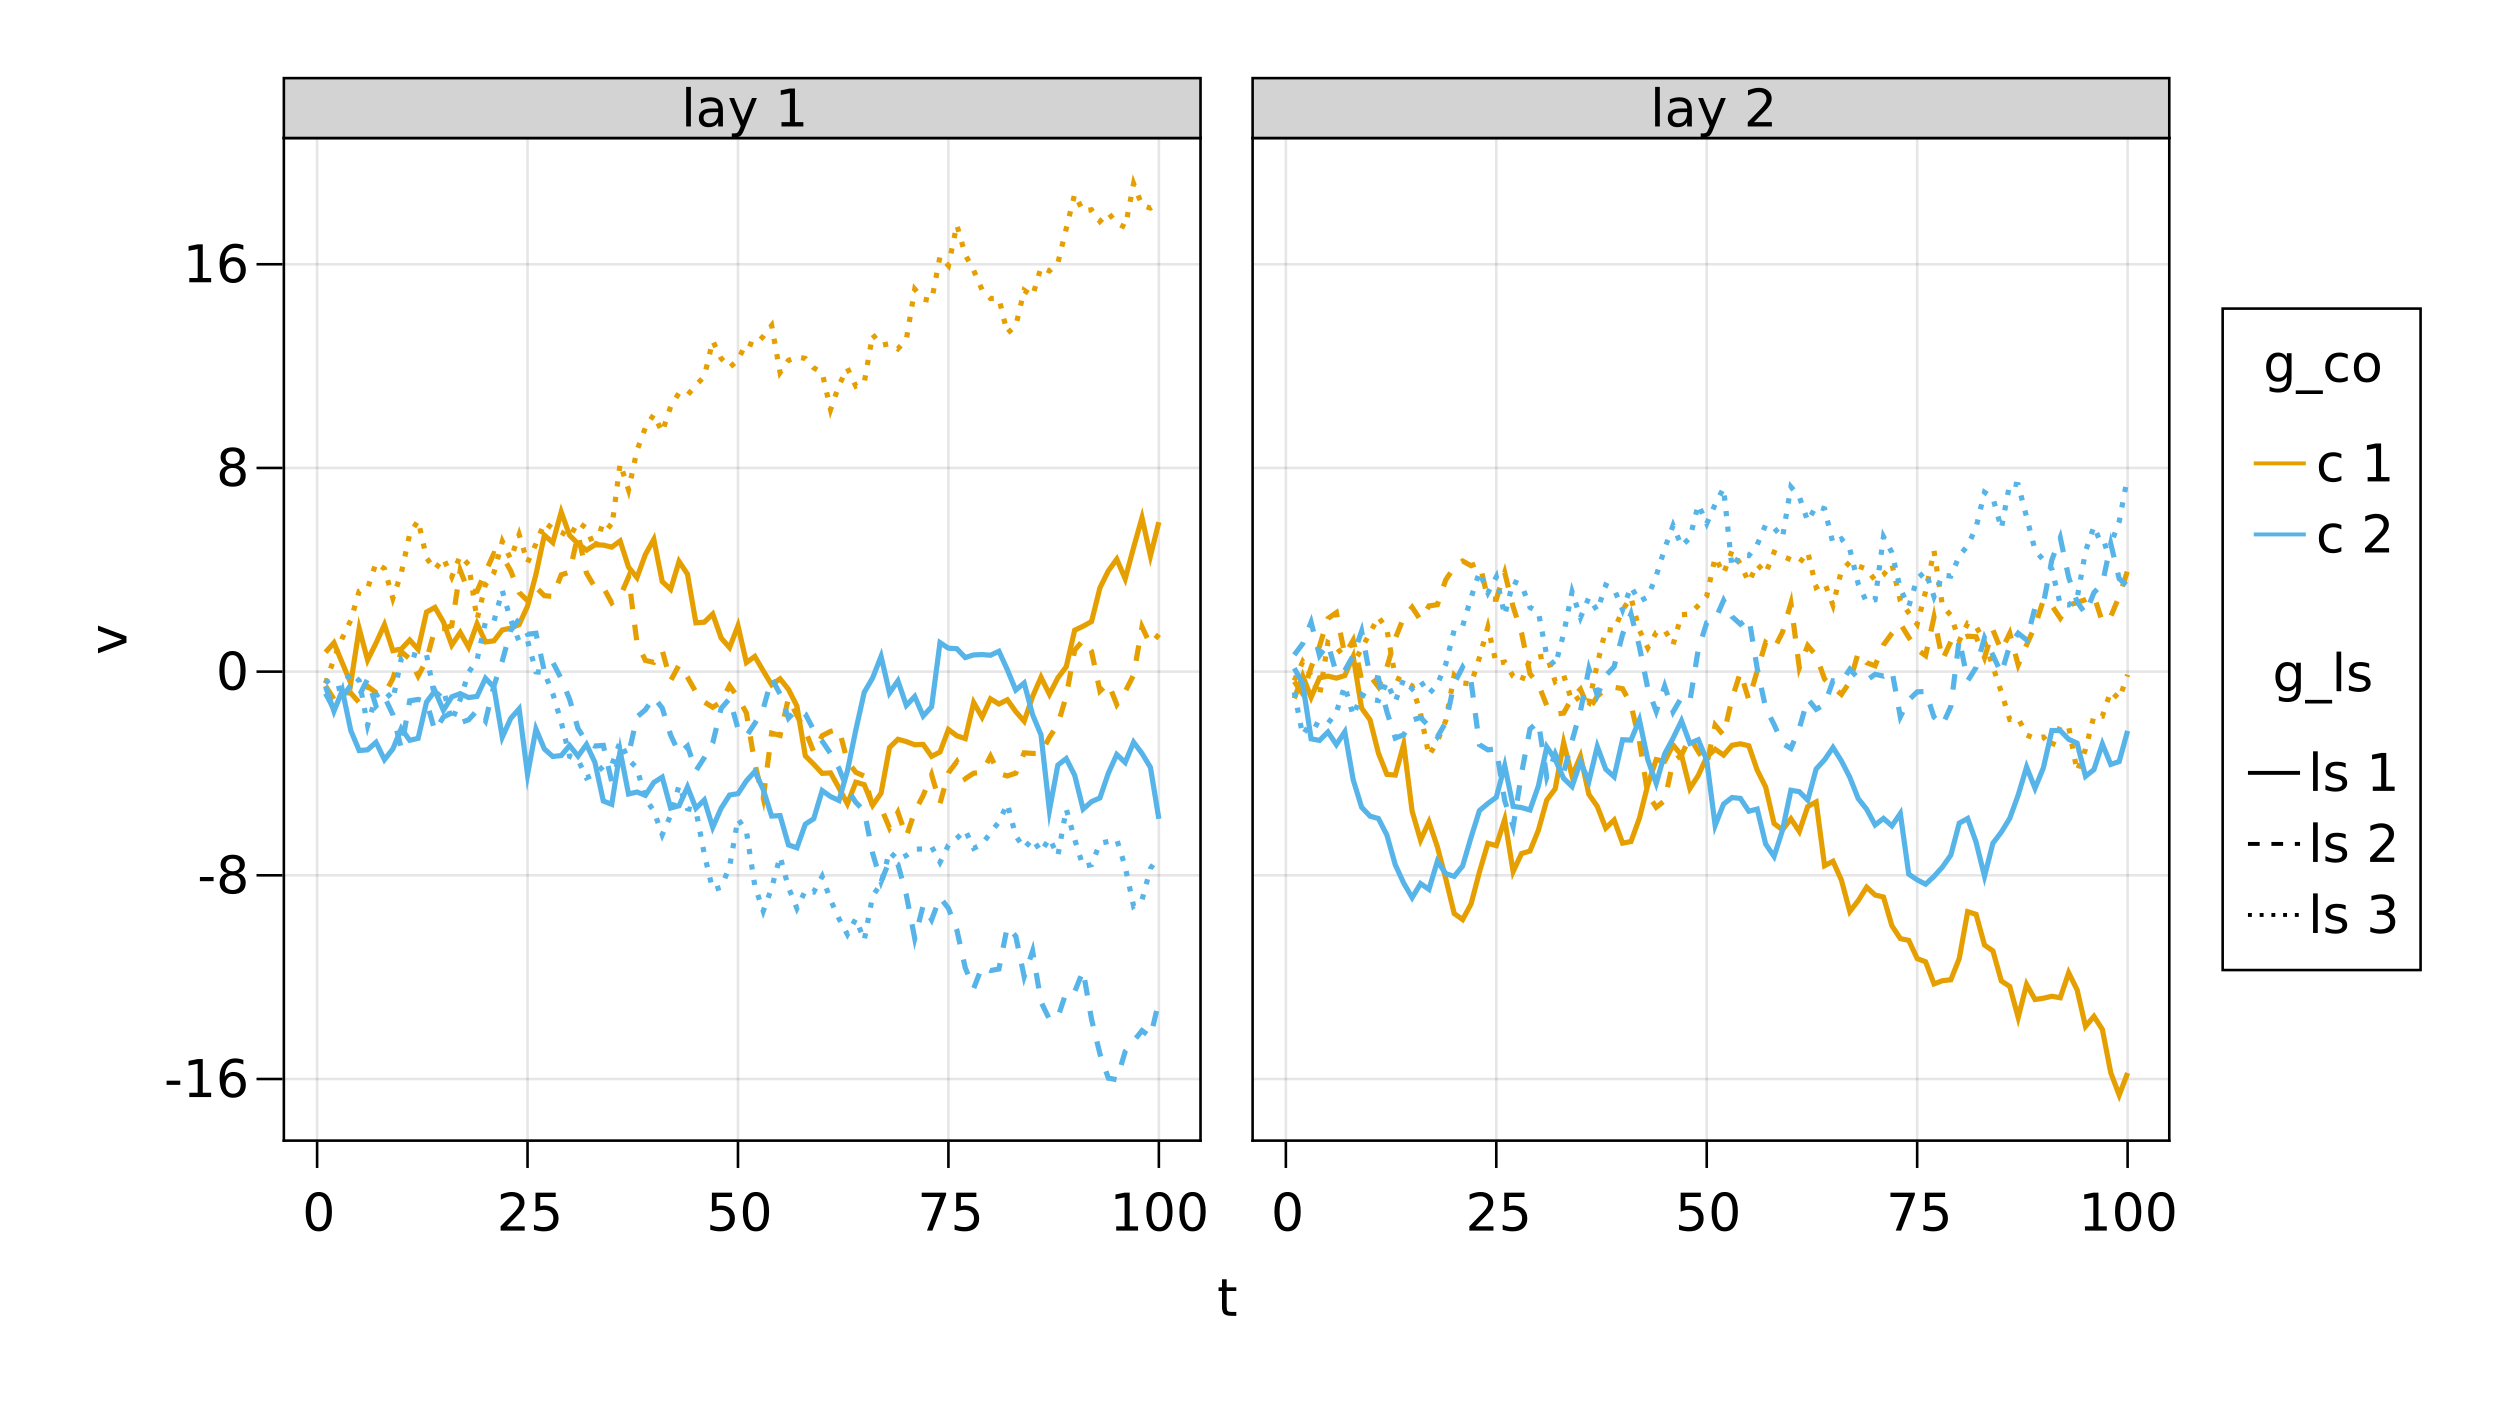 <?xml version="1.0" encoding="UTF-8"?>
<svg xmlns="http://www.w3.org/2000/svg" xmlns:xlink="http://www.w3.org/1999/xlink" width="960pt" height="540pt" viewBox="0 0 960 540" version="1.1">
<defs>
<g>
<symbol overflow="visible" id="glyph0-0">
<path style="stroke:none;" d="M 1 3.531 L 1 -14.109 L 11 -14.109 L 11 3.531 Z M 2.125 2.422 L 9.891 2.422 L 9.891 -12.984 L 2.125 -12.984 Z M 2.125 2.422 "/>
</symbol>
<symbol overflow="visible" id="glyph0-1">
<path style="stroke:none;" d="M 6.359 -13.281 C 5.336 -13.281 4.57 -12.781 4.062 -11.781 C 3.551 -10.781 3.297 -9.281 3.297 -7.281 C 3.297 -5.281 3.551 -3.781 4.062 -2.781 C 4.57 -1.781 5.336 -1.281 6.359 -1.281 C 7.379 -1.281 8.145 -1.781 8.656 -2.781 C 9.164 -3.781 9.422 -5.281 9.422 -7.281 C 9.422 -9.281 9.164 -10.781 8.656 -11.781 C 8.145 -12.781 7.379 -13.281 6.359 -13.281 Z M 6.359 -14.844 C 7.992 -14.844 9.238 -14.195 10.094 -12.906 C 10.957 -11.613 11.391 -9.738 11.391 -7.281 C 11.391 -4.82 10.957 -2.945 10.094 -1.656 C 9.238 -0.363 7.992 0.281 6.359 0.281 C 4.723 0.281 3.473 -0.363 2.609 -1.656 C 1.742 -2.945 1.312 -4.82 1.312 -7.281 C 1.312 -9.738 1.742 -11.613 2.609 -12.906 C 3.473 -14.195 4.723 -14.844 6.359 -14.844 Z M 6.359 -14.844 "/>
</symbol>
<symbol overflow="visible" id="glyph0-2">
<path style="stroke:none;" d="M 3.844 -1.656 L 10.719 -1.656 L 10.719 0 L 1.469 0 L 1.469 -1.656 C 2.219 -2.438 3.238 -3.477 4.531 -4.781 C 5.82 -6.082 6.633 -6.926 6.969 -7.312 C 7.594 -8.02 8.031 -8.617 8.281 -9.109 C 8.531 -9.598 8.656 -10.082 8.656 -10.562 C 8.656 -11.332 8.383 -11.961 7.844 -12.453 C 7.301 -12.941 6.594 -13.188 5.719 -13.188 C 5.102 -13.188 4.453 -13.078 3.766 -12.859 C 3.078 -12.648 2.344 -12.328 1.562 -11.891 L 1.562 -13.875 C 2.352 -14.195 3.094 -14.438 3.781 -14.594 C 4.477 -14.758 5.113 -14.844 5.688 -14.844 C 7.195 -14.844 8.398 -14.461 9.297 -13.703 C 10.191 -12.953 10.641 -11.945 10.641 -10.688 C 10.641 -10.082 10.523 -9.508 10.297 -8.969 C 10.078 -8.438 9.672 -7.805 9.078 -7.078 C 8.922 -6.891 8.406 -6.344 7.531 -5.438 C 6.656 -4.539 5.426 -3.281 3.844 -1.656 Z M 3.844 -1.656 "/>
</symbol>
<symbol overflow="visible" id="glyph0-3">
<path style="stroke:none;" d="M 2.156 -14.578 L 9.906 -14.578 L 9.906 -12.922 L 3.969 -12.922 L 3.969 -9.344 C 4.25 -9.445 4.531 -9.52 4.812 -9.562 C 5.102 -9.613 5.395 -9.641 5.688 -9.641 C 7.312 -9.641 8.598 -9.191 9.547 -8.297 C 10.504 -7.41 10.984 -6.203 10.984 -4.672 C 10.984 -3.109 10.492 -1.891 9.516 -1.016 C 8.535 -0.148 7.156 0.281 5.375 0.281 C 4.77 0.281 4.148 0.227 3.516 0.125 C 2.879 0.02 2.223 -0.133 1.547 -0.344 L 1.547 -2.328 C 2.129 -2.004 2.734 -1.766 3.359 -1.609 C 3.984 -1.453 4.645 -1.375 5.344 -1.375 C 6.469 -1.375 7.359 -1.672 8.016 -2.266 C 8.672 -2.859 9 -3.66 9 -4.672 C 9 -5.691 8.672 -6.5 8.016 -7.094 C 7.359 -7.688 6.469 -7.984 5.344 -7.984 C 4.812 -7.984 4.285 -7.922 3.766 -7.797 C 3.242 -7.68 2.707 -7.5 2.156 -7.25 Z M 2.156 -14.578 "/>
</symbol>
<symbol overflow="visible" id="glyph0-4">
<path style="stroke:none;" d="M 1.641 -14.578 L 11.016 -14.578 L 11.016 -13.734 L 5.719 0 L 3.656 0 L 8.641 -12.922 L 1.641 -12.922 Z M 1.641 -14.578 "/>
</symbol>
<symbol overflow="visible" id="glyph0-5">
<path style="stroke:none;" d="M 2.484 -1.656 L 5.703 -1.656 L 5.703 -12.781 L 2.203 -12.078 L 2.203 -13.875 L 5.688 -14.578 L 7.656 -14.578 L 7.656 -1.656 L 10.875 -1.656 L 10.875 0 L 2.484 0 Z M 2.484 -1.656 "/>
</symbol>
<symbol overflow="visible" id="glyph0-6">
<path style="stroke:none;" d="M 0.984 -6.281 L 6.234 -6.281 L 6.234 -4.672 L 0.984 -4.672 Z M 0.984 -6.281 "/>
</symbol>
<symbol overflow="visible" id="glyph0-7">
<path style="stroke:none;" d="M 6.609 -8.078 C 5.723 -8.078 5.02 -7.773 4.5 -7.172 C 3.977 -6.566 3.719 -5.734 3.719 -4.672 C 3.719 -3.629 3.977 -2.801 4.5 -2.188 C 5.02 -1.582 5.723 -1.281 6.609 -1.281 C 7.492 -1.281 8.191 -1.582 8.703 -2.188 C 9.223 -2.801 9.484 -3.629 9.484 -4.672 C 9.484 -5.734 9.223 -6.566 8.703 -7.172 C 8.191 -7.773 7.492 -8.078 6.609 -8.078 Z M 10.516 -14.266 L 10.516 -12.469 C 10.023 -12.695 9.523 -12.875 9.016 -13 C 8.516 -13.125 8.016 -13.188 7.516 -13.188 C 6.211 -13.188 5.219 -12.742 4.531 -11.859 C 3.844 -10.984 3.453 -9.656 3.359 -7.875 C 3.742 -8.445 4.223 -8.883 4.797 -9.188 C 5.379 -9.488 6.02 -9.641 6.719 -9.641 C 8.188 -9.641 9.344 -9.191 10.188 -8.297 C 11.039 -7.41 11.469 -6.203 11.469 -4.672 C 11.469 -3.18 11.023 -1.984 10.141 -1.078 C 9.254 -0.172 8.078 0.281 6.609 0.281 C 4.922 0.281 3.629 -0.363 2.734 -1.656 C 1.836 -2.945 1.391 -4.82 1.391 -7.281 C 1.391 -9.582 1.938 -11.414 3.031 -12.781 C 4.125 -14.156 5.594 -14.844 7.438 -14.844 C 7.938 -14.844 8.438 -14.789 8.938 -14.688 C 9.445 -14.594 9.973 -14.453 10.516 -14.266 Z M 10.516 -14.266 "/>
</symbol>
<symbol overflow="visible" id="glyph0-8">
<path style="stroke:none;" d="M 6.359 -6.922 C 5.422 -6.922 4.68 -6.672 4.141 -6.172 C 3.609 -5.672 3.344 -4.984 3.344 -4.109 C 3.344 -3.223 3.609 -2.531 4.141 -2.031 C 4.68 -1.531 5.422 -1.281 6.359 -1.281 C 7.297 -1.281 8.035 -1.531 8.578 -2.031 C 9.117 -2.539 9.391 -3.234 9.391 -4.109 C 9.391 -4.984 9.117 -5.672 8.578 -6.172 C 8.047 -6.672 7.305 -6.922 6.359 -6.922 Z M 4.391 -7.766 C 3.535 -7.973 2.875 -8.363 2.406 -8.938 C 1.938 -9.52 1.703 -10.227 1.703 -11.062 C 1.703 -12.227 2.113 -13.148 2.938 -13.828 C 3.77 -14.504 4.91 -14.844 6.359 -14.844 C 7.805 -14.844 8.941 -14.504 9.766 -13.828 C 10.598 -13.148 11.016 -12.227 11.016 -11.062 C 11.016 -10.227 10.773 -9.52 10.297 -8.938 C 9.828 -8.363 9.176 -7.973 8.344 -7.766 C 9.289 -7.547 10.031 -7.113 10.562 -6.469 C 11.094 -5.82 11.359 -5.035 11.359 -4.109 C 11.359 -2.691 10.926 -1.602 10.062 -0.844 C 9.195 -0.094 7.961 0.281 6.359 0.281 C 4.754 0.281 3.52 -0.094 2.656 -0.844 C 1.789 -1.602 1.359 -2.691 1.359 -4.109 C 1.359 -5.035 1.625 -5.82 2.156 -6.469 C 2.688 -7.113 3.43 -7.547 4.391 -7.766 Z M 3.656 -10.875 C 3.656 -10.125 3.891 -9.535 4.359 -9.109 C 4.836 -8.691 5.504 -8.484 6.359 -8.484 C 7.203 -8.484 7.863 -8.691 8.344 -9.109 C 8.82 -9.535 9.062 -10.125 9.062 -10.875 C 9.062 -11.633 8.82 -12.223 8.344 -12.641 C 7.863 -13.066 7.203 -13.281 6.359 -13.281 C 5.504 -13.281 4.836 -13.066 4.359 -12.641 C 3.891 -12.223 3.656 -11.633 3.656 -10.875 Z M 3.656 -10.875 "/>
</symbol>
<symbol overflow="visible" id="glyph0-9">
<path style="stroke:none;" d="M 1.891 -15.203 L 3.688 -15.203 L 3.688 0 L 1.891 0 Z M 1.891 -15.203 "/>
</symbol>
<symbol overflow="visible" id="glyph0-10">
<path style="stroke:none;" d="M 6.859 -5.5 C 5.398 -5.5 4.391 -5.332 3.828 -5 C 3.273 -4.664 3 -4.098 3 -3.297 C 3 -2.66 3.207 -2.156 3.625 -1.781 C 4.051 -1.406 4.625 -1.219 5.344 -1.219 C 6.344 -1.219 7.141 -1.57 7.734 -2.281 C 8.336 -2.988 8.641 -3.926 8.641 -5.094 L 8.641 -5.5 Z M 10.438 -6.234 L 10.438 0 L 8.641 0 L 8.641 -1.656 C 8.234 -1 7.723 -0.508 7.109 -0.188 C 6.492 0.125 5.742 0.281 4.859 0.281 C 3.742 0.281 2.852 -0.031 2.188 -0.656 C 1.531 -1.289 1.203 -2.133 1.203 -3.188 C 1.203 -4.414 1.613 -5.344 2.438 -5.969 C 3.258 -6.594 4.488 -6.906 6.125 -6.906 L 8.641 -6.906 L 8.641 -7.078 C 8.641 -7.91 8.367 -8.551 7.828 -9 C 7.285 -9.445 6.52 -9.672 5.531 -9.672 C 4.906 -9.672 4.297 -9.598 3.703 -9.453 C 3.117 -9.305 2.551 -9.082 2 -8.781 L 2 -10.438 C 2.656 -10.695 3.289 -10.891 3.906 -11.016 C 4.531 -11.141 5.133 -11.203 5.719 -11.203 C 7.301 -11.203 8.484 -10.789 9.266 -9.969 C 10.047 -9.145 10.438 -7.898 10.438 -6.234 Z M 10.438 -6.234 "/>
</symbol>
<symbol overflow="visible" id="glyph0-11">
<path style="stroke:none;" d="M 6.438 1.016 C 5.926 2.316 5.43 3.164 4.953 3.562 C 4.473 3.957 3.828 4.156 3.016 4.156 L 1.578 4.156 L 1.578 2.656 L 2.641 2.656 C 3.129 2.656 3.508 2.535 3.781 2.297 C 4.062 2.066 4.367 1.516 4.703 0.641 L 5.016 -0.172 L 0.594 -10.938 L 2.5 -10.938 L 5.922 -2.391 L 9.344 -10.938 L 11.234 -10.938 Z M 6.438 1.016 "/>
</symbol>
<symbol overflow="visible" id="glyph0-12">
<path style="stroke:none;" d=""/>
</symbol>
<symbol overflow="visible" id="glyph0-13">
<path style="stroke:none;" d="M 3.656 -14.047 L 3.656 -10.938 L 7.359 -10.938 L 7.359 -9.547 L 3.656 -9.547 L 3.656 -3.609 C 3.656 -2.711 3.773 -2.133 4.016 -1.875 C 4.266 -1.625 4.766 -1.5 5.516 -1.5 L 7.359 -1.5 L 7.359 0 L 5.516 0 C 4.129 0 3.172 -0.254 2.641 -0.766 C 2.117 -1.285 1.859 -2.234 1.859 -3.609 L 1.859 -9.547 L 0.531 -9.547 L 0.531 -10.938 L 1.859 -10.938 L 1.859 -14.047 Z M 3.656 -14.047 "/>
</symbol>
<symbol overflow="visible" id="glyph0-14">
<path style="stroke:none;" d="M 9.078 -5.594 C 9.078 -6.895 8.805 -7.906 8.266 -8.625 C 7.734 -9.344 6.984 -9.703 6.016 -9.703 C 5.055 -9.703 4.305 -9.344 3.766 -8.625 C 3.223 -7.906 2.953 -6.895 2.953 -5.594 C 2.953 -4.301 3.223 -3.297 3.766 -2.578 C 4.305 -1.859 5.055 -1.5 6.016 -1.5 C 6.984 -1.5 7.734 -1.859 8.266 -2.578 C 8.805 -3.297 9.078 -4.301 9.078 -5.594 Z M 10.875 -1.359 C 10.875 0.504 10.461 1.891 9.641 2.797 C 8.816 3.703 7.551 4.156 5.844 4.156 C 5.207 4.156 4.609 4.109 4.047 4.016 C 3.492 3.922 2.953 3.773 2.422 3.578 L 2.422 1.844 C 2.953 2.125 3.473 2.332 3.984 2.469 C 4.492 2.602 5.02 2.672 5.562 2.672 C 6.738 2.672 7.617 2.363 8.203 1.75 C 8.785 1.133 9.078 0.207 9.078 -1.031 L 9.078 -1.922 C 8.711 -1.273 8.238 -0.789 7.656 -0.469 C 7.07 -0.156 6.379 0 5.578 0 C 4.234 0 3.148 -0.508 2.328 -1.531 C 1.516 -2.551 1.109 -3.906 1.109 -5.594 C 1.109 -7.289 1.516 -8.648 2.328 -9.672 C 3.148 -10.691 4.234 -11.203 5.578 -11.203 C 6.379 -11.203 7.07 -11.039 7.656 -10.719 C 8.238 -10.406 8.711 -9.926 9.078 -9.281 L 9.078 -10.938 L 10.875 -10.938 Z M 10.875 -1.359 "/>
</symbol>
<symbol overflow="visible" id="glyph0-15">
<path style="stroke:none;" d="M 10.203 3.328 L 10.203 4.719 L -0.203 4.719 L -0.203 3.328 Z M 10.203 3.328 "/>
</symbol>
<symbol overflow="visible" id="glyph0-16">
<path style="stroke:none;" d="M 9.75 -10.516 L 9.75 -8.844 C 9.25 -9.125 8.742 -9.332 8.234 -9.469 C 7.723 -9.602 7.207 -9.672 6.688 -9.672 C 5.52 -9.672 4.613 -9.301 3.969 -8.562 C 3.32 -7.832 3 -6.797 3 -5.453 C 3 -4.117 3.32 -3.082 3.969 -2.344 C 4.613 -1.602 5.52 -1.234 6.688 -1.234 C 7.207 -1.234 7.723 -1.301 8.234 -1.438 C 8.742 -1.582 9.25 -1.797 9.75 -2.078 L 9.75 -0.422 C 9.25 -0.18 8.727 -0.004 8.188 0.109 C 7.656 0.223 7.086 0.281 6.484 0.281 C 4.836 0.281 3.531 -0.234 2.562 -1.266 C 1.594 -2.305 1.109 -3.703 1.109 -5.453 C 1.109 -7.242 1.598 -8.648 2.578 -9.672 C 3.555 -10.691 4.898 -11.203 6.609 -11.203 C 7.16 -11.203 7.695 -11.145 8.219 -11.031 C 8.75 -10.914 9.258 -10.742 9.75 -10.516 Z M 9.75 -10.516 "/>
</symbol>
<symbol overflow="visible" id="glyph0-17">
<path style="stroke:none;" d="M 6.125 -9.672 C 5.156 -9.672 4.391 -9.297 3.828 -8.547 C 3.273 -7.797 3 -6.766 3 -5.453 C 3 -4.148 3.273 -3.117 3.828 -2.359 C 4.391 -1.609 5.156 -1.234 6.125 -1.234 C 7.082 -1.234 7.836 -1.609 8.391 -2.359 C 8.953 -3.117 9.234 -4.148 9.234 -5.453 C 9.234 -6.754 8.953 -7.781 8.391 -8.531 C 7.836 -9.289 7.082 -9.672 6.125 -9.672 Z M 6.125 -11.203 C 7.688 -11.203 8.91 -10.691 9.797 -9.672 C 10.691 -8.66 11.141 -7.254 11.141 -5.453 C 11.141 -3.672 10.691 -2.27 9.797 -1.25 C 8.91 -0.227 7.688 0.281 6.125 0.281 C 4.551 0.281 3.32 -0.227 2.438 -1.25 C 1.551 -2.27 1.109 -3.672 1.109 -5.453 C 1.109 -7.254 1.551 -8.66 2.438 -9.672 C 3.32 -10.691 4.551 -11.203 6.125 -11.203 Z M 6.125 -11.203 "/>
</symbol>
<symbol overflow="visible" id="glyph0-18">
<path style="stroke:none;" d="M 8.859 -10.609 L 8.859 -8.922 C 8.348 -9.18 7.816 -9.375 7.266 -9.5 C 6.723 -9.633 6.16 -9.703 5.578 -9.703 C 4.68 -9.703 4.008 -9.562 3.562 -9.281 C 3.125 -9.008 2.906 -8.602 2.906 -8.062 C 2.906 -7.645 3.062 -7.316 3.375 -7.078 C 3.695 -6.836 4.336 -6.609 5.297 -6.391 L 5.922 -6.266 C 7.191 -5.984 8.094 -5.594 8.625 -5.094 C 9.164 -4.602 9.438 -3.91 9.438 -3.016 C 9.438 -2.004 9.035 -1.203 8.234 -0.609 C 7.43 -0.016 6.328 0.281 4.922 0.281 C 4.336 0.281 3.727 0.223 3.094 0.109 C 2.457 -0.004 1.785 -0.176 1.078 -0.406 L 1.078 -2.25 C 1.742 -1.906 2.398 -1.645 3.047 -1.469 C 3.691 -1.301 4.332 -1.219 4.969 -1.219 C 5.812 -1.219 6.457 -1.363 6.906 -1.656 C 7.363 -1.945 7.594 -2.352 7.594 -2.875 C 7.594 -3.363 7.426 -3.738 7.094 -4 C 6.77 -4.258 6.051 -4.508 4.938 -4.75 L 4.312 -4.906 C 3.195 -5.133 2.391 -5.488 1.891 -5.969 C 1.398 -6.457 1.156 -7.129 1.156 -7.984 C 1.156 -9.004 1.52 -9.797 2.25 -10.359 C 2.977 -10.922 4.016 -11.203 5.359 -11.203 C 6.023 -11.203 6.648 -11.148 7.234 -11.047 C 7.816 -10.953 8.359 -10.805 8.859 -10.609 Z M 8.859 -10.609 "/>
</symbol>
<symbol overflow="visible" id="glyph0-19">
<path style="stroke:none;" d="M 8.109 -7.859 C 9.055 -7.66 9.797 -7.238 10.328 -6.594 C 10.859 -5.957 11.125 -5.172 11.125 -4.234 C 11.125 -2.797 10.629 -1.68 9.641 -0.891 C 8.648 -0.109 7.242 0.281 5.422 0.281 C 4.805 0.281 4.176 0.219 3.531 0.094 C 2.883 -0.02 2.219 -0.195 1.531 -0.438 L 1.531 -2.344 C 2.07 -2.02 2.664 -1.773 3.312 -1.609 C 3.969 -1.453 4.648 -1.375 5.359 -1.375 C 6.598 -1.375 7.539 -1.617 8.188 -2.109 C 8.832 -2.598 9.156 -3.305 9.156 -4.234 C 9.156 -5.098 8.852 -5.77 8.25 -6.25 C 7.656 -6.738 6.82 -6.984 5.75 -6.984 L 4.047 -6.984 L 4.047 -8.609 L 5.828 -8.609 C 6.797 -8.609 7.535 -8.801 8.047 -9.188 C 8.555 -9.57 8.812 -10.129 8.812 -10.859 C 8.812 -11.609 8.547 -12.18 8.016 -12.578 C 7.492 -12.984 6.738 -13.188 5.75 -13.188 C 5.207 -13.188 4.625 -13.125 4 -13 C 3.383 -12.883 2.707 -12.707 1.969 -12.469 L 1.969 -14.219 C 2.719 -14.426 3.414 -14.582 4.062 -14.688 C 4.719 -14.789 5.336 -14.844 5.922 -14.844 C 7.422 -14.844 8.602 -14.5 9.469 -13.812 C 10.344 -13.133 10.781 -12.219 10.781 -11.062 C 10.781 -10.258 10.547 -9.578 10.078 -9.016 C 9.617 -8.461 8.961 -8.078 8.109 -7.859 Z M 8.109 -7.859 "/>
</symbol>
<symbol overflow="visible" id="glyph1-0">
<path style="stroke:none;" d="M 3.531 -1 L -14.109 -1 L -14.109 -11 L 3.531 -11 Z M 2.422 -2.125 L 2.422 -9.891 L -12.984 -9.891 L -12.984 -2.125 Z M 2.422 -2.125 "/>
</symbol>
<symbol overflow="visible" id="glyph1-1">
<path style="stroke:none;" d="M -10.938 -0.594 L -10.938 -2.5 L -1.766 -5.922 L -10.938 -9.344 L -10.938 -11.234 L 0 -7.141 L 0 -4.703 Z M -10.938 -0.594 "/>
</symbol>
</g>
<clipPath id="clip1">
  <path d="M 109 168 L 461 168 L 461 338 L 109 338 Z M 109 168 "/>
</clipPath>
<clipPath id="clip2">
  <path d="M 109 176 L 461 176 L 461 350 L 109 350 Z M 109 176 "/>
</clipPath>
<clipPath id="clip3">
  <path d="M 109 53 L 461 53 L 461 291 L 109 291 Z M 109 53 "/>
</clipPath>
<clipPath id="clip4">
  <path d="M 109 218 L 461 218 L 461 354 L 109 354 Z M 109 218 "/>
</clipPath>
<clipPath id="clip5">
  <path d="M 109 209 L 461 209 L 461 438 L 109 438 Z M 109 209 "/>
</clipPath>
<clipPath id="clip6">
  <path d="M 109 198 L 461 198 L 461 390 L 109 390 Z M 109 198 "/>
</clipPath>
<clipPath id="clip7">
  <path d="M 481 223 L 833 223 L 833 438 L 481 438 Z M 481 223 "/>
</clipPath>
<clipPath id="clip8">
  <path d="M 481 187 L 833 187 L 833 339 L 481 339 Z M 481 187 "/>
</clipPath>
<clipPath id="clip9">
  <path d="M 481 183 L 833 183 L 833 325 L 481 325 Z M 481 183 "/>
</clipPath>
<clipPath id="clip10">
  <path d="M 481 228 L 833 228 L 833 373 L 481 373 Z M 481 228 "/>
</clipPath>
<clipPath id="clip11">
  <path d="M 481 178 L 833 178 L 833 346 L 481 346 Z M 481 178 "/>
</clipPath>
<clipPath id="clip12">
  <path d="M 481 154 L 833 154 L 833 311 L 481 311 Z M 481 154 "/>
</clipPath>
</defs>
<g id="surface6">
<rect x="0" y="0" width="960" height="540" style="fill:rgb(100%,100%,100%);fill-opacity:1;stroke:none;"/>
<path style=" stroke:none;fill-rule:nonzero;fill:rgb(100%,100%,100%);fill-opacity:1;" d="M 109 438 L 461 438 L 461 53 L 109 53 Z M 109 438 "/>
<path style="fill:none;stroke-width:1;stroke-linecap:butt;stroke-linejoin:miter;stroke:rgb(0%,0%,0%);stroke-opacity:0.1;stroke-miterlimit:10;" d="M 121.77 438 L 121.77 53 M 202.574 438 L 202.574 53 M 283.383 438 L 283.383 53 M 364.191 438 L 364.191 53 M 445 438 L 445 53 "/>
<path style="fill:none;stroke-width:1;stroke-linecap:butt;stroke-linejoin:miter;stroke:rgb(0%,0%,0%);stroke-opacity:0.1;stroke-miterlimit:10;" d="M 109 414.336 L 461 414.336 M 109 336.121 L 461 336.121 M 109 257.906 L 461 257.906 M 109 179.691 L 461 179.691 M 109 101.473 L 461 101.473 "/>
<path style="fill:none;stroke-width:1;stroke-linecap:butt;stroke-linejoin:miter;stroke:rgb(0%,0%,0%);stroke-opacity:1;stroke-miterlimit:10;" d="M 121.77 438.5 L 121.77 448.5 M 202.574 438.5 L 202.574 448.5 M 283.383 438.5 L 283.383 448.5 M 364.191 438.5 L 364.191 448.5 M 445 438.5 L 445 448.5 "/>
<g style="fill:rgb(0%,0%,0%);fill-opacity:1;">
  <use xlink:href="#glyph0-1" x="116.07" y="472.562"/>
</g>
<g style="fill:rgb(0%,0%,0%);fill-opacity:1;">
  <use xlink:href="#glyph0-2" x="190.766" y="472.562"/>
</g>
<g style="fill:rgb(0%,0%,0%);fill-opacity:1;">
  <use xlink:href="#glyph0-3" x="203.488" y="472.562"/>
</g>
<g style="fill:rgb(0%,0%,0%);fill-opacity:1;">
  <use xlink:href="#glyph0-3" x="271.211" y="472.562"/>
</g>
<g style="fill:rgb(0%,0%,0%);fill-opacity:1;">
  <use xlink:href="#glyph0-1" x="283.938" y="472.562"/>
</g>
<g style="fill:rgb(0%,0%,0%);fill-opacity:1;">
  <use xlink:href="#glyph0-4" x="352.293" y="472.562"/>
</g>
<g style="fill:rgb(0%,0%,0%);fill-opacity:1;">
  <use xlink:href="#glyph0-3" x="365.016" y="472.562"/>
</g>
<g style="fill:rgb(0%,0%,0%);fill-opacity:1;">
  <use xlink:href="#glyph0-5" x="426.137" y="472.562"/>
</g>
<g style="fill:rgb(0%,0%,0%);fill-opacity:1;">
  <use xlink:href="#glyph0-1" x="438.863" y="472.562"/>
</g>
<g style="fill:rgb(0%,0%,0%);fill-opacity:1;">
  <use xlink:href="#glyph0-1" x="451.586" y="472.562"/>
</g>
<path style="fill:none;stroke-width:1;stroke-linecap:butt;stroke-linejoin:miter;stroke:rgb(0%,0%,0%);stroke-opacity:1;stroke-miterlimit:10;" d="M 108.5 438 L 461.5 438 "/>
<path style="fill:none;stroke-width:1;stroke-linecap:butt;stroke-linejoin:miter;stroke:rgb(0%,0%,0%);stroke-opacity:1;stroke-miterlimit:10;" d="M 108.5 414.336 L 98.5 414.336 M 108.5 336.121 L 98.5 336.121 M 108.5 257.906 L 98.5 257.906 M 108.5 179.691 L 98.5 179.691 M 108.5 101.473 L 98.5 101.473 "/>
<g style="fill:rgb(0%,0%,0%);fill-opacity:1;">
  <use xlink:href="#glyph0-6" x="62.988" y="421.262"/>
</g>
<g style="fill:rgb(0%,0%,0%);fill-opacity:1;">
  <use xlink:href="#glyph0-5" x="70.207" y="421.262"/>
</g>
<g style="fill:rgb(0%,0%,0%);fill-opacity:1;">
  <use xlink:href="#glyph0-7" x="82.93" y="421.262"/>
</g>
<g style="fill:rgb(0%,0%,0%);fill-opacity:1;">
  <use xlink:href="#glyph0-6" x="75.781" y="343.047"/>
</g>
<g style="fill:rgb(0%,0%,0%);fill-opacity:1;">
  <use xlink:href="#glyph0-8" x="83" y="343.047"/>
</g>
<g style="fill:rgb(0%,0%,0%);fill-opacity:1;">
  <use xlink:href="#glyph0-1" x="82.922" y="264.828"/>
</g>
<g style="fill:rgb(0%,0%,0%);fill-opacity:1;">
  <use xlink:href="#glyph0-8" x="83" y="186.613"/>
</g>
<g style="fill:rgb(0%,0%,0%);fill-opacity:1;">
  <use xlink:href="#glyph0-5" x="70.207" y="108.398"/>
</g>
<g style="fill:rgb(0%,0%,0%);fill-opacity:1;">
  <use xlink:href="#glyph0-7" x="82.93" y="108.398"/>
</g>
<path style="fill:none;stroke-width:1;stroke-linecap:butt;stroke-linejoin:miter;stroke:rgb(0%,0%,0%);stroke-opacity:1;stroke-miterlimit:10;" d="M 109 438.5 L 109 52.5 "/>
<path style="fill:none;stroke-width:1;stroke-linecap:butt;stroke-linejoin:miter;stroke:rgb(0%,0%,0%);stroke-opacity:1;stroke-miterlimit:10;" d="M 108.5 53 L 461.5 53 "/>
<path style="fill:none;stroke-width:1;stroke-linecap:butt;stroke-linejoin:miter;stroke:rgb(0%,0%,0%);stroke-opacity:1;stroke-miterlimit:10;" d="M 461 438.5 L 461 52.5 "/>
<path style=" stroke:none;fill-rule:nonzero;fill:rgb(100%,100%,100%);fill-opacity:1;" d="M 481 438 L 833 438 L 833 53 L 481 53 Z M 481 438 "/>
<path style="fill:none;stroke-width:1;stroke-linecap:butt;stroke-linejoin:miter;stroke:rgb(0%,0%,0%);stroke-opacity:0.1;stroke-miterlimit:10;" d="M 493.77 438 L 493.77 53 M 574.574 438 L 574.574 53 M 655.383 438 L 655.383 53 M 736.191 438 L 736.191 53 M 817 438 L 817 53 "/>
<path style="fill:none;stroke-width:1;stroke-linecap:butt;stroke-linejoin:miter;stroke:rgb(0%,0%,0%);stroke-opacity:0.1;stroke-miterlimit:10;" d="M 481 414.336 L 833 414.336 M 481 336.121 L 833 336.121 M 481 257.906 L 833 257.906 M 481 179.691 L 833 179.691 M 481 101.473 L 833 101.473 "/>
<path style="fill:none;stroke-width:1;stroke-linecap:butt;stroke-linejoin:miter;stroke:rgb(0%,0%,0%);stroke-opacity:1;stroke-miterlimit:10;" d="M 493.77 438.5 L 493.77 448.5 M 574.574 438.5 L 574.574 448.5 M 655.383 438.5 L 655.383 448.5 M 736.191 438.5 L 736.191 448.5 M 817 438.5 L 817 448.5 "/>
<g style="fill:rgb(0%,0%,0%);fill-opacity:1;">
  <use xlink:href="#glyph0-1" x="488.07" y="472.562"/>
</g>
<g style="fill:rgb(0%,0%,0%);fill-opacity:1;">
  <use xlink:href="#glyph0-2" x="562.766" y="472.562"/>
</g>
<g style="fill:rgb(0%,0%,0%);fill-opacity:1;">
  <use xlink:href="#glyph0-3" x="575.488" y="472.562"/>
</g>
<g style="fill:rgb(0%,0%,0%);fill-opacity:1;">
  <use xlink:href="#glyph0-3" x="643.211" y="472.562"/>
</g>
<g style="fill:rgb(0%,0%,0%);fill-opacity:1;">
  <use xlink:href="#glyph0-1" x="655.938" y="472.562"/>
</g>
<g style="fill:rgb(0%,0%,0%);fill-opacity:1;">
  <use xlink:href="#glyph0-4" x="724.293" y="472.562"/>
</g>
<g style="fill:rgb(0%,0%,0%);fill-opacity:1;">
  <use xlink:href="#glyph0-3" x="737.016" y="472.562"/>
</g>
<g style="fill:rgb(0%,0%,0%);fill-opacity:1;">
  <use xlink:href="#glyph0-5" x="798.137" y="472.562"/>
</g>
<g style="fill:rgb(0%,0%,0%);fill-opacity:1;">
  <use xlink:href="#glyph0-1" x="810.863" y="472.562"/>
</g>
<g style="fill:rgb(0%,0%,0%);fill-opacity:1;">
  <use xlink:href="#glyph0-1" x="823.586" y="472.562"/>
</g>
<path style="fill:none;stroke-width:1;stroke-linecap:butt;stroke-linejoin:miter;stroke:rgb(0%,0%,0%);stroke-opacity:1;stroke-miterlimit:10;" d="M 480.5 438 L 833.5 438 "/>
<path style="fill:none;stroke-width:1;stroke-linecap:butt;stroke-linejoin:miter;stroke:rgb(0%,0%,0%);stroke-opacity:1;stroke-miterlimit:10;" d="M 481 438.5 L 481 52.5 "/>
<path style="fill:none;stroke-width:1;stroke-linecap:butt;stroke-linejoin:miter;stroke:rgb(0%,0%,0%);stroke-opacity:1;stroke-miterlimit:10;" d="M 480.5 53 L 833.5 53 "/>
<path style="fill:none;stroke-width:1;stroke-linecap:butt;stroke-linejoin:miter;stroke:rgb(0%,0%,0%);stroke-opacity:1;stroke-miterlimit:10;" d="M 833 438.5 L 833 52.5 "/>
<path style="fill-rule:nonzero;fill:rgb(82.745%,82.745%,82.745%);fill-opacity:1;stroke-width:1;stroke-linecap:butt;stroke-linejoin:miter;stroke:rgb(0%,0%,0%);stroke-opacity:1;stroke-miterlimit:10;" d="M 109 53 L 461 53 L 461 30 L 109 30 Z M 109 53 "/>
<g style="fill:rgb(0%,0%,0%);fill-opacity:1;">
  <use xlink:href="#glyph0-9" x="261.605" y="48.562"/>
</g>
<g style="fill:rgb(0%,0%,0%);fill-opacity:1;">
  <use xlink:href="#glyph0-10" x="267.16" y="48.562"/>
</g>
<g style="fill:rgb(0%,0%,0%);fill-opacity:1;">
  <use xlink:href="#glyph0-11" x="279.418" y="48.562"/>
</g>
<g style="fill:rgb(0%,0%,0%);fill-opacity:1;">
  <use xlink:href="#glyph0-12" x="291.254" y="48.562"/>
</g>
<g style="fill:rgb(0%,0%,0%);fill-opacity:1;">
  <use xlink:href="#glyph0-5" x="297.609" y="48.562"/>
</g>
<path style="fill-rule:nonzero;fill:rgb(82.745%,82.745%,82.745%);fill-opacity:1;stroke-width:1;stroke-linecap:butt;stroke-linejoin:miter;stroke:rgb(0%,0%,0%);stroke-opacity:1;stroke-miterlimit:10;" d="M 481 53 L 833 53 L 833 30 L 481 30 Z M 481 53 "/>
<g style="fill:rgb(0%,0%,0%);fill-opacity:1;">
  <use xlink:href="#glyph0-9" x="633.676" y="48.562"/>
</g>
<g style="fill:rgb(0%,0%,0%);fill-opacity:1;">
  <use xlink:href="#glyph0-10" x="639.23" y="48.562"/>
</g>
<g style="fill:rgb(0%,0%,0%);fill-opacity:1;">
  <use xlink:href="#glyph0-11" x="651.488" y="48.562"/>
</g>
<g style="fill:rgb(0%,0%,0%);fill-opacity:1;">
  <use xlink:href="#glyph0-12" x="663.324" y="48.562"/>
</g>
<g style="fill:rgb(0%,0%,0%);fill-opacity:1;">
  <use xlink:href="#glyph0-2" x="669.68" y="48.562"/>
</g>
<g style="fill:rgb(0%,0%,0%);fill-opacity:1;">
  <use xlink:href="#glyph0-13" x="467.387" y="505.281"/>
</g>
<g style="fill:rgb(0%,0%,0%);fill-opacity:1;">
  <use xlink:href="#glyph1-1" x="48.566" y="251.48"/>
</g>
<g clip-path="url(#clip1)" clip-rule="nonzero">
<path style="fill:none;stroke-width:2;stroke-linecap:butt;stroke-linejoin:miter;stroke:rgb(90.196%,62.353%,0%);stroke-opacity:1;stroke-miterlimit:10;" d="M 125 250.484 L 128.23 246.832 L 131.465 254.637 L 134.695 262.344 L 137.93 241.352 L 141.16 253.48 L 144.395 246.938 L 147.625 239.898 L 150.859 249.848 L 154.09 249.227 L 157.324 245.758 L 160.555 249.348 L 163.789 235.035 L 167.02 233.242 L 170.254 238.82 L 173.484 247.727 L 176.719 242.863 L 179.949 248.555 L 183.184 239.473 L 186.414 246.496 L 189.645 246.086 L 192.879 241.898 L 196.109 241.215 L 199.344 239.832 L 202.574 232.766 L 205.809 220.562 L 209.039 205.508 L 212.273 208.348 L 215.504 196.582 L 218.738 205.594 L 221.969 208.75 L 225.203 211.242 L 228.434 209.238 L 231.668 209.305 L 234.898 210.09 L 238.133 207.715 L 241.363 217.773 L 244.598 221.797 L 247.828 212.91 L 251.062 207.086 L 254.293 223.316 L 257.523 226.32 L 260.758 215.59 L 263.988 220.469 L 267.223 239.168 L 270.453 238.91 L 273.688 235.773 L 276.918 244.977 L 280.152 248.695 L 283.383 240.305 L 286.617 254.422 L 289.848 252.062 L 293.082 257.613 L 296.312 262.941 L 299.547 260.656 L 302.777 264.719 L 306.012 271.125 L 309.242 290.246 L 312.477 293.473 L 315.707 296.961 L 318.938 296.793 L 322.172 302.613 L 325.402 308.688 L 328.637 300.371 L 331.867 301.316 L 335.102 309.227 L 338.332 304.57 L 341.566 287.039 L 344.797 283.887 L 348.031 284.773 L 351.262 286 L 354.496 285.84 L 357.727 290.438 L 360.961 288.777 L 364.191 280.148 L 367.426 282.543 L 370.656 283.617 L 373.891 269.77 L 377.121 275.398 L 380.352 268.359 L 383.586 270.332 L 386.816 268.711 L 390.051 273.254 L 393.281 276.949 L 396.516 267.461 L 399.746 260.055 L 402.98 266.609 L 406.211 260.297 L 409.445 256.008 L 412.676 242.004 L 415.91 240.469 L 419.141 238.68 L 422.375 225.734 L 425.605 219.199 L 428.84 214.703 L 432.07 222.266 L 435.305 210.223 L 438.535 198.789 L 441.77 213.492 L 445 200.508 "/>
</g>
<g clip-path="url(#clip2)" clip-rule="nonzero">
<path style="fill:none;stroke-width:2;stroke-linecap:butt;stroke-linejoin:miter;stroke:rgb(90.196%,62.353%,0%);stroke-opacity:1;stroke-dasharray:6,6;stroke-miterlimit:10;" d="M 125 263.367 L 128.23 268.469 L 131.465 265.938 L 134.695 266.117 L 137.93 269.805 L 141.16 263.52 L 144.395 265.98 L 147.625 266.531 L 150.859 260.578 L 154.09 250.223 L 157.324 252.984 L 160.555 259.594 L 163.789 253.473 L 167.02 241.504 L 170.254 241.383 L 173.484 240.266 L 176.719 218.996 L 179.949 227.223 L 183.184 227.039 L 186.414 219.633 L 189.645 212.586 L 192.879 213.469 L 196.109 219.18 L 199.344 227.516 L 202.574 230.668 L 205.809 225.504 L 209.039 228.742 L 212.273 229.02 L 215.504 220.742 L 218.738 219.695 L 221.969 205.211 L 225.203 220.012 L 228.434 225.527 L 231.668 225.523 L 234.898 231.504 L 238.133 229.047 L 241.363 221.559 L 244.598 246.82 L 247.828 253.605 L 251.062 254.34 L 254.293 249.75 L 257.523 261.441 L 260.758 255.32 L 263.988 260.059 L 267.223 265.75 L 270.453 269.59 L 273.688 271.598 L 276.918 269.555 L 280.152 263.25 L 283.383 267.863 L 286.617 273.777 L 289.848 293.34 L 293.082 306.453 L 296.312 281.539 L 299.547 282.402 L 302.777 267.949 L 306.012 274.766 L 309.242 280.629 L 312.477 288.742 L 315.707 282.508 L 318.938 280.852 L 322.172 279.969 L 325.402 292.367 L 328.637 296.566 L 331.867 298.027 L 335.102 309.746 L 338.332 310.191 L 341.566 317.938 L 344.797 311.91 L 348.031 321.227 L 351.262 311.668 L 354.496 305.469 L 357.727 297.438 L 360.961 308.523 L 364.191 296.762 L 367.426 292.445 L 370.656 299.023 L 373.891 296.902 L 377.121 296.598 L 380.352 290.387 L 383.586 297.031 L 386.816 297.965 L 390.051 296.887 L 393.281 289.09 L 396.516 289.328 L 399.746 289.324 L 402.98 283.121 L 406.211 278.207 L 409.445 267.242 L 412.676 249.633 L 415.91 245.867 L 419.141 250.094 L 422.375 265.379 L 425.605 262.34 L 428.84 270.551 L 432.07 265.566 L 435.305 259.207 L 438.535 240.715 L 441.77 247.66 L 445 243.605 "/>
</g>
<g clip-path="url(#clip3)" clip-rule="nonzero">
<path style="fill:none;stroke-width:2;stroke-linecap:butt;stroke-linejoin:miter;stroke:rgb(90.196%,62.353%,0%);stroke-opacity:1;stroke-dasharray:2,4;stroke-miterlimit:10;" d="M 125 262.414 L 128.23 253.008 L 131.465 244.953 L 134.695 238.148 L 137.93 227.016 L 141.16 225.93 L 144.395 216.133 L 147.625 218.375 L 150.859 229.766 L 154.09 220.062 L 157.324 205.094 L 160.555 199.852 L 163.789 214.258 L 167.02 218.691 L 170.254 214.336 L 173.484 221.539 L 176.719 213.375 L 179.949 216.793 L 183.184 237.855 L 186.414 224.457 L 189.645 219.996 L 192.879 207.879 L 196.109 214.684 L 199.344 205.23 L 202.574 216.039 L 205.809 208.852 L 209.039 200.66 L 212.273 202.918 L 215.504 204.316 L 218.738 206.281 L 221.969 200.449 L 225.203 202.84 L 228.434 210.68 L 231.668 200.238 L 234.898 202.652 L 238.133 178.016 L 241.363 188.109 L 244.598 172.949 L 247.828 164.203 L 251.062 159.164 L 254.293 165.93 L 257.523 156.133 L 260.758 150.84 L 263.988 151.699 L 267.223 147.934 L 270.453 144.539 L 273.688 130.902 L 276.918 137.621 L 280.152 141.113 L 283.383 138.258 L 286.617 131.551 L 289.848 132.758 L 293.082 129.152 L 296.312 124.984 L 299.547 143.047 L 302.777 138.359 L 306.012 137.066 L 309.242 137.641 L 312.477 141.273 L 315.707 143.059 L 318.938 157.293 L 322.172 147.91 L 325.402 141.391 L 328.637 148.285 L 331.867 146.984 L 335.102 128.406 L 338.332 132.605 L 341.566 131.98 L 344.797 133.969 L 348.031 130.379 L 351.262 111.031 L 354.496 114.883 L 357.727 115.469 L 360.961 98.438 L 364.191 101.988 L 367.426 86.344 L 370.656 97.824 L 373.891 103.82 L 377.121 111.293 L 380.352 114.633 L 383.586 114.555 L 386.816 127.953 L 390.051 125.141 L 393.281 111.477 L 396.516 113.691 L 399.746 102.629 L 402.98 104.047 L 406.211 101.07 L 409.445 87.676 L 412.676 74.59 L 415.91 81.055 L 419.141 80.551 L 422.375 85.016 L 425.605 81.742 L 428.84 85.742 L 432.07 87.289 L 435.305 70.5 L 438.535 78.883 L 441.77 79.898 L 445 77.777 "/>
</g>
<g clip-path="url(#clip4)" clip-rule="nonzero">
<path style="fill:none;stroke-width:2;stroke-linecap:butt;stroke-linejoin:miter;stroke:rgb(33.725%,70.588%,91.373%);stroke-opacity:1;stroke-miterlimit:10;" d="M 125 263.629 L 128.23 273.125 L 131.465 265.051 L 134.695 280.508 L 137.93 288.211 L 141.16 287.922 L 144.395 285.047 L 147.625 291.719 L 150.859 287.578 L 154.09 279.73 L 157.324 284.281 L 160.555 283.52 L 163.789 269.613 L 167.02 265.258 L 170.254 272.781 L 173.484 267.574 L 176.719 266.359 L 179.949 267.855 L 183.184 267.418 L 186.414 260.469 L 189.645 263.855 L 192.879 283.09 L 196.109 275.859 L 199.344 272.203 L 202.574 297.438 L 205.809 279.965 L 209.039 287.602 L 212.273 290.496 L 215.504 290.133 L 218.738 286.27 L 221.969 290.363 L 225.203 285.871 L 228.434 292.719 L 231.668 307.582 L 234.898 308.859 L 238.133 288.418 L 241.363 304.902 L 244.598 304.129 L 247.828 305.41 L 251.062 300.465 L 254.293 298.422 L 257.523 310.289 L 260.758 309.41 L 263.988 302.176 L 267.223 310.387 L 270.453 307.18 L 273.688 317.703 L 276.918 310.359 L 280.152 305.293 L 283.383 304.77 L 286.617 299.855 L 289.848 296.246 L 293.082 303.172 L 296.312 313.363 L 299.547 313.195 L 302.777 324.453 L 306.012 325.559 L 309.242 316.488 L 312.477 314.375 L 315.707 303.586 L 318.938 305.879 L 322.172 307.375 L 325.402 296.062 L 328.637 280.293 L 331.867 265.844 L 335.102 260.297 L 338.332 252.043 L 341.566 266.078 L 344.797 261.434 L 348.031 270.887 L 351.262 267.438 L 354.496 274.949 L 357.727 271.406 L 360.961 246.773 L 364.191 248.902 L 367.426 249.105 L 370.656 252.488 L 373.891 251.484 L 377.121 251.352 L 380.352 251.605 L 383.586 250.098 L 386.816 257.176 L 390.051 264.98 L 393.281 262.27 L 396.516 274.445 L 399.746 282.168 L 402.98 311.164 L 406.211 293.797 L 409.445 291.289 L 412.676 297.699 L 415.91 310.695 L 419.141 307.84 L 422.375 306.395 L 425.605 296.918 L 428.84 289.73 L 432.07 292.809 L 435.305 285.004 L 438.535 289.332 L 441.77 294.672 L 445 314.445 "/>
</g>
<g clip-path="url(#clip5)" clip-rule="nonzero">
<path style="fill:none;stroke-width:2;stroke-linecap:butt;stroke-linejoin:miter;stroke:rgb(33.725%,70.588%,91.373%);stroke-opacity:1;stroke-dasharray:6,6;stroke-miterlimit:10;" d="M 125 266.281 L 128.23 272.297 L 131.465 267.598 L 134.695 263.137 L 137.93 267.176 L 141.16 260.75 L 144.395 271.133 L 147.625 267.559 L 150.859 274.438 L 154.09 287.434 L 157.324 269.113 L 160.555 268.57 L 163.789 269.375 L 167.02 280.746 L 170.254 275.34 L 173.484 273.777 L 176.719 277.535 L 179.949 276.41 L 183.184 272.82 L 186.414 276.91 L 189.645 263.391 L 192.879 253.777 L 196.109 242.09 L 199.344 237.742 L 202.574 243.566 L 205.809 243.176 L 209.039 257.789 L 212.273 254.305 L 215.504 260.605 L 218.738 268.555 L 221.969 279.793 L 225.203 284.844 L 228.434 286.488 L 231.668 286.23 L 234.898 300.16 L 238.133 289.367 L 241.363 289.68 L 244.598 275.305 L 247.828 272.57 L 251.062 267.711 L 254.293 271.887 L 257.523 282.258 L 260.758 289.219 L 263.988 286.473 L 267.223 295.973 L 270.453 290.941 L 273.688 285.273 L 276.918 272.027 L 280.152 268.289 L 283.383 279.773 L 286.617 282.652 L 289.848 277.766 L 293.082 272.16 L 296.312 260.559 L 299.547 266.512 L 302.777 275.773 L 306.012 272.43 L 309.242 274.18 L 312.477 280.367 L 315.707 284.59 L 318.938 289.359 L 322.172 295.086 L 325.402 303.16 L 328.637 308.117 L 331.867 311.402 L 335.102 327.672 L 338.332 338.586 L 341.566 330.438 L 344.797 331.922 L 348.031 343.688 L 351.262 360.375 L 354.496 347.715 L 357.727 353.227 L 360.961 344.633 L 364.191 348.762 L 367.426 357.129 L 370.656 371.621 L 373.891 379.57 L 377.121 371.156 L 380.352 372.688 L 383.586 372.09 L 386.816 355.797 L 390.051 359.504 L 393.281 375.031 L 396.516 365.199 L 399.746 384.742 L 402.98 391.402 L 406.211 390.711 L 409.445 380.871 L 412.676 380.855 L 415.91 372.734 L 419.141 391.355 L 422.375 404.691 L 425.605 414.012 L 428.84 414.625 L 432.07 403.75 L 435.305 399.766 L 438.535 395.766 L 441.77 398.18 L 445 384.504 "/>
</g>
<g clip-path="url(#clip6)" clip-rule="nonzero">
<path style="fill:none;stroke-width:2;stroke-linecap:butt;stroke-linejoin:miter;stroke:rgb(33.725%,70.588%,91.373%);stroke-opacity:1;stroke-dasharray:2,4;stroke-miterlimit:10;" d="M 125 260.957 L 128.23 264.75 L 131.465 264.035 L 134.695 258.312 L 137.93 261.395 L 141.16 278.543 L 144.395 267.156 L 147.625 265.133 L 150.859 268.727 L 154.09 252.977 L 157.324 251.004 L 160.555 251.918 L 163.789 251.336 L 167.02 268.223 L 170.254 264.91 L 173.484 276.859 L 176.719 268.59 L 179.949 258.184 L 183.184 253.422 L 186.414 238.855 L 189.645 238.672 L 192.879 226.828 L 196.109 238.102 L 199.344 246.285 L 202.574 245.953 L 205.809 257.957 L 209.039 258.262 L 212.273 266.344 L 215.504 277.27 L 218.738 290.461 L 221.969 291.719 L 225.203 298.684 L 228.434 297.285 L 231.668 294.289 L 234.898 293.801 L 238.133 284.848 L 241.363 291.75 L 244.598 294.914 L 247.828 306.781 L 251.062 311.352 L 254.293 320.547 L 257.523 313.07 L 260.758 301.547 L 263.988 310.547 L 267.223 311.188 L 270.453 327.953 L 273.688 341.68 L 276.918 340.738 L 280.152 332.801 L 283.383 314.488 L 286.617 319.176 L 289.848 340.176 L 293.082 349.879 L 296.312 341.051 L 299.547 328.887 L 302.777 340.754 L 306.012 348.82 L 309.242 341.992 L 312.477 342.516 L 315.707 336.531 L 318.938 345.598 L 322.172 352.781 L 325.402 358.809 L 328.637 352.773 L 331.867 361.055 L 335.102 344.008 L 338.332 339.258 L 341.566 327.016 L 344.797 330.168 L 348.031 328.504 L 351.262 326.105 L 354.496 325.988 L 357.727 325.09 L 360.961 331.137 L 364.191 324.535 L 367.426 321.902 L 370.656 318.758 L 373.891 325.746 L 377.121 324.199 L 380.352 319.773 L 383.586 315.59 L 386.816 308.668 L 390.051 320.941 L 393.281 325.777 L 396.516 322.129 L 399.746 327.117 L 402.98 321.91 L 406.211 328.672 L 409.445 310.672 L 412.676 322.305 L 415.91 332.723 L 419.141 332.027 L 422.375 323.824 L 425.605 323.137 L 428.84 322.355 L 432.07 332.836 L 435.305 347.957 L 438.535 345.551 L 441.77 333.477 L 445 328.879 "/>
</g>
<g clip-path="url(#clip7)" clip-rule="nonzero">
<path style="fill:none;stroke-width:2;stroke-linecap:butt;stroke-linejoin:miter;stroke:rgb(90.196%,62.353%,0%);stroke-opacity:1;stroke-miterlimit:10;" d="M 497 268.199 L 500.23 259.492 L 503.465 267.812 L 506.695 260.262 L 509.93 259.641 L 513.16 260.395 L 516.395 259.414 L 519.625 252.09 L 522.859 271.914 L 526.09 276.406 L 529.324 289.254 L 532.555 297.344 L 535.789 297.621 L 539.02 285.77 L 542.254 311.508 L 545.484 322.609 L 548.719 315.598 L 551.949 325.168 L 555.184 337.48 L 558.414 350.801 L 561.645 353.105 L 564.879 347.125 L 568.109 334.828 L 571.344 323.836 L 574.574 324.715 L 577.809 314.672 L 581.039 334.684 L 584.273 327.75 L 587.504 326.801 L 590.738 318.816 L 593.969 307.18 L 597.203 302.906 L 600.434 285.195 L 603.668 298.039 L 606.898 290.379 L 610.133 305.027 L 613.363 309.676 L 616.598 318.012 L 619.828 314.887 L 623.062 323.766 L 626.293 323.148 L 629.523 314.238 L 632.758 301.395 L 635.988 291.699 L 639.223 292.336 L 642.453 286.102 L 645.688 289.957 L 648.918 302.785 L 652.152 297.738 L 655.383 290.613 L 658.617 287.723 L 661.848 289.957 L 665.082 286.195 L 668.312 285.609 L 671.547 286.387 L 674.777 295.75 L 678.012 302.219 L 681.242 316.242 L 684.477 318.645 L 687.707 314.418 L 690.938 319.289 L 694.172 309.707 L 697.402 307.965 L 700.637 332.426 L 703.867 330.723 L 707.102 337.961 L 710.332 350.035 L 713.566 345.84 L 716.797 340.672 L 720.031 343.688 L 723.262 344.461 L 726.496 355.5 L 729.727 360.422 L 732.961 361.102 L 736.191 368.082 L 739.426 369.328 L 742.656 377.812 L 745.891 376.578 L 749.121 376.234 L 752.352 368.078 L 755.586 350.09 L 758.816 351.113 L 762.051 362.898 L 765.281 365.152 L 768.516 376.688 L 771.746 378.793 L 774.98 390.723 L 778.211 378.016 L 781.445 383.805 L 784.676 383.309 L 787.91 382.566 L 791.141 383.133 L 794.375 373.543 L 797.605 380.078 L 800.84 394.137 L 804.07 390.281 L 807.305 395.312 L 810.535 411.93 L 813.77 420.5 L 817 412.027 "/>
</g>
<g clip-path="url(#clip8)" clip-rule="nonzero">
<path style="fill:none;stroke-width:2;stroke-linecap:butt;stroke-linejoin:miter;stroke:rgb(90.196%,62.353%,0%);stroke-opacity:1;stroke-dasharray:6,6;stroke-miterlimit:10;" d="M 497 261.699 L 500.23 266.414 L 503.465 256.297 L 506.695 248.109 L 509.93 237.516 L 513.16 235.25 L 516.395 251.449 L 519.625 245.812 L 522.859 261.016 L 526.09 259.492 L 529.324 263.766 L 532.555 256.277 L 535.789 245.184 L 539.02 237.082 L 542.254 233.172 L 545.484 238.105 L 548.719 232.676 L 551.949 232.195 L 555.184 222.621 L 558.414 217.859 L 561.645 215.43 L 564.879 217.223 L 568.109 216.02 L 571.344 230.031 L 574.574 230.137 L 577.809 219.852 L 581.039 232.988 L 584.273 242.992 L 587.504 258.715 L 590.738 262.766 L 593.969 270.969 L 597.203 274.191 L 600.434 273.848 L 603.668 267.973 L 606.898 264.652 L 610.133 272.473 L 613.363 267.344 L 616.598 264.578 L 619.828 263.887 L 623.062 264.461 L 626.293 270.543 L 629.523 284.504 L 632.758 305.027 L 635.988 310 L 639.223 307.441 L 642.453 292.395 L 645.688 289.984 L 648.918 283.094 L 652.152 288.637 L 655.383 293.57 L 658.617 278.434 L 661.848 282.336 L 665.082 268.297 L 668.312 258.203 L 671.547 268.727 L 674.777 257.574 L 678.012 246.723 L 681.242 249.164 L 684.477 242.742 L 687.707 231.672 L 690.938 256.445 L 694.172 247.898 L 697.402 251.727 L 700.637 260.77 L 703.867 263.863 L 707.102 266.645 L 710.332 261.805 L 713.566 250.684 L 716.797 254.473 L 720.031 255.664 L 723.262 247.637 L 726.496 243.219 L 729.727 239.512 L 732.961 244.746 L 736.191 249.391 L 739.426 251.762 L 742.656 236.984 L 745.891 253.371 L 749.121 246.395 L 752.352 245.418 L 755.586 244.293 L 758.816 244.5 L 762.051 252.543 L 765.281 241.91 L 768.516 249.855 L 771.746 243.16 L 774.98 255.336 L 778.211 247.645 L 781.445 240.43 L 784.676 230.375 L 787.91 232.555 L 791.141 237.375 L 794.375 232.426 L 797.605 231.332 L 800.84 230.27 L 804.07 228.781 L 807.305 238.793 L 810.535 236.797 L 813.77 228.914 L 817 219.125 "/>
</g>
<g clip-path="url(#clip9)" clip-rule="nonzero">
<path style="fill:none;stroke-width:2;stroke-linecap:butt;stroke-linejoin:miter;stroke:rgb(90.196%,62.353%,0%);stroke-opacity:1;stroke-dasharray:2,4;stroke-miterlimit:10;" d="M 497 261.355 L 500.23 254.121 L 503.465 259.453 L 506.695 267.258 L 509.93 246.707 L 513.16 248.422 L 516.395 252.613 L 519.625 255.148 L 522.859 248.949 L 526.09 242.992 L 529.324 236.871 L 532.555 241.703 L 535.789 260.102 L 539.02 261.598 L 542.254 263.352 L 545.484 273.871 L 548.719 290.191 L 551.949 284.637 L 555.184 276.66 L 558.414 259.242 L 561.645 262.27 L 564.879 262.629 L 568.109 252.48 L 571.344 240.785 L 574.574 254.863 L 577.809 254.211 L 581.039 259.684 L 584.273 261.629 L 587.504 253.199 L 590.738 252.293 L 593.969 251.824 L 597.203 261.699 L 600.434 259.203 L 603.668 269.504 L 606.898 267.418 L 610.133 269.828 L 613.363 254.977 L 616.598 241.695 L 619.828 242.039 L 623.062 234.184 L 626.293 229.473 L 629.523 241.961 L 632.758 248.77 L 635.988 242.883 L 639.223 241.848 L 642.453 247.562 L 645.688 236.047 L 648.918 235.828 L 652.152 232.484 L 655.383 228.906 L 658.617 214.008 L 661.848 220.297 L 665.082 211.488 L 668.312 216.629 L 671.547 223.543 L 674.777 216.668 L 678.012 220.164 L 681.242 212.074 L 684.477 213.57 L 687.707 214.93 L 690.938 216.234 L 694.172 211.984 L 697.402 225.559 L 700.637 223.727 L 703.867 232.41 L 707.102 219.098 L 710.332 215.875 L 713.566 217.375 L 716.797 218.512 L 720.031 222.824 L 723.262 220.68 L 726.496 216.66 L 729.727 230.707 L 732.961 235.352 L 736.191 239.699 L 739.426 227.148 L 742.656 211.484 L 745.891 232.605 L 749.121 236.305 L 752.352 246.051 L 755.586 239.363 L 758.816 240.562 L 762.051 246.426 L 765.281 255.953 L 768.516 265.793 L 771.746 276.246 L 774.98 275.773 L 778.211 282.219 L 781.445 283.629 L 784.676 283.027 L 787.91 286.801 L 791.141 278.871 L 794.375 279.164 L 797.605 296.16 L 800.84 287.672 L 804.07 274.914 L 807.305 274.996 L 810.535 265.406 L 813.77 268.457 L 817 259.094 "/>
</g>
<g clip-path="url(#clip10)" clip-rule="nonzero">
<path style="fill:none;stroke-width:2;stroke-linecap:butt;stroke-linejoin:miter;stroke:rgb(33.725%,70.588%,91.373%);stroke-opacity:1;stroke-miterlimit:10;" d="M 497 256.602 L 500.23 262.406 L 503.465 283.703 L 506.695 284.316 L 509.93 281.078 L 513.16 285.934 L 516.395 281.016 L 519.625 299.453 L 522.859 309.977 L 526.09 313.402 L 529.324 314.32 L 532.555 320.637 L 535.789 332.094 L 539.02 339.109 L 542.254 344.715 L 545.484 339.285 L 548.719 341.52 L 551.949 330.719 L 555.184 335.473 L 558.414 336.516 L 561.645 332.531 L 564.879 321.551 L 568.109 311.27 L 571.344 308.547 L 574.574 306.148 L 577.809 293.992 L 581.039 309.645 L 584.273 310.113 L 587.504 311.039 L 590.738 301.816 L 593.969 286.832 L 597.203 291.645 L 600.434 298.891 L 603.668 302.016 L 606.898 292.602 L 610.133 300.035 L 613.363 286.676 L 616.598 295.367 L 619.828 298.289 L 623.062 284.059 L 626.293 284.199 L 629.523 276.422 L 632.758 291.734 L 635.988 300.832 L 639.223 289.508 L 642.453 283.465 L 645.688 276.785 L 648.918 285.445 L 652.152 284.066 L 655.383 291.91 L 658.617 316.965 L 661.848 308.754 L 665.082 306.258 L 668.312 306.578 L 671.547 311.504 L 674.777 310.688 L 678.012 324.113 L 681.242 328.883 L 684.477 318.758 L 687.707 303.461 L 690.938 303.996 L 694.172 307.246 L 697.402 295.297 L 700.637 291.75 L 703.867 287.027 L 707.102 292.184 L 710.332 298.504 L 713.566 306.668 L 716.797 310.766 L 720.031 316.777 L 723.262 314.273 L 726.496 317.133 L 729.727 312.383 L 732.961 335.668 L 736.191 337.863 L 739.426 339.535 L 742.656 336.535 L 745.891 332.941 L 749.121 328.34 L 752.352 316.094 L 755.586 314.309 L 758.816 323.398 L 762.051 336.492 L 765.281 323.785 L 768.516 319.516 L 771.746 314.246 L 774.98 305.301 L 778.211 294.523 L 781.445 302.695 L 784.676 294.781 L 787.91 280.52 L 791.141 280.559 L 794.375 283.891 L 797.605 285.371 L 800.84 298.102 L 804.07 295.531 L 807.305 285.668 L 810.535 293.531 L 813.77 292.426 L 817 280.641 "/>
</g>
<g clip-path="url(#clip11)" clip-rule="nonzero">
<path style="fill:none;stroke-width:2;stroke-linecap:butt;stroke-linejoin:miter;stroke:rgb(33.725%,70.588%,91.373%);stroke-opacity:1;stroke-dasharray:6,6;stroke-miterlimit:10;" d="M 497 251.48 L 500.23 247.188 L 503.465 238.934 L 506.695 251.742 L 509.93 247.281 L 513.16 258.48 L 516.395 257.469 L 519.625 251.754 L 522.859 242.383 L 526.09 259.766 L 529.324 260.375 L 532.555 273.266 L 535.789 283.418 L 539.02 282.152 L 542.254 276.52 L 545.484 275.527 L 548.719 278.852 L 551.949 282.953 L 555.184 277.383 L 558.414 262.457 L 561.645 256.191 L 564.879 261.547 L 568.109 285.965 L 571.344 287.941 L 574.574 287.551 L 577.809 307.434 L 581.039 317.418 L 584.273 297.012 L 587.504 279.949 L 590.738 277.176 L 593.969 298.441 L 597.203 289.434 L 600.434 296.672 L 603.668 284.52 L 606.898 273.008 L 610.133 256.82 L 613.363 267.012 L 616.598 259.457 L 619.828 256.012 L 623.062 243.578 L 626.293 235.727 L 629.523 248.316 L 632.758 264.395 L 635.988 273.203 L 639.223 263.445 L 642.453 273.387 L 645.688 267.855 L 648.918 269.305 L 652.152 249.25 L 655.383 239.113 L 658.617 237.988 L 661.848 230.559 L 665.082 236.766 L 668.312 239.688 L 671.547 237.16 L 674.777 256.762 L 678.012 271.859 L 681.242 278.207 L 684.477 285.508 L 687.707 287.406 L 690.938 279.676 L 694.172 268.391 L 697.402 272.375 L 700.637 270.574 L 703.867 261.441 L 707.102 261.887 L 710.332 256.984 L 713.566 260.496 L 716.797 261.289 L 720.031 258.918 L 723.262 259.613 L 726.496 257.496 L 729.727 275.242 L 732.961 268.793 L 736.191 265.68 L 739.426 265.512 L 742.656 275.359 L 745.891 278.43 L 749.121 271.293 L 752.352 245.5 L 755.586 261.434 L 758.816 256.328 L 762.051 244.922 L 765.281 251.609 L 768.516 258.562 L 771.746 247.84 L 774.98 243.16 L 778.211 245.723 L 781.445 233.352 L 784.676 231.707 L 787.91 215.008 L 791.141 206.453 L 794.375 221.723 L 797.605 231.109 L 800.84 235.695 L 804.07 227.559 L 807.305 224.215 L 810.535 208.797 L 813.77 222.227 L 817 225.004 "/>
</g>
<g clip-path="url(#clip12)" clip-rule="nonzero">
<path style="fill:none;stroke-width:2;stroke-linecap:butt;stroke-linejoin:miter;stroke:rgb(33.725%,70.588%,91.373%);stroke-opacity:1;stroke-dasharray:2,4;stroke-miterlimit:10;" d="M 497 265.855 L 500.23 282.281 L 503.465 277.262 L 506.695 278.855 L 509.93 277.773 L 513.16 273.527 L 516.395 263.379 L 519.625 274.816 L 522.859 266.676 L 526.09 268.512 L 529.324 269 L 532.555 261.883 L 535.789 269.336 L 539.02 260.887 L 542.254 264.527 L 545.484 261.516 L 548.719 266.402 L 551.949 262.828 L 555.184 254.984 L 558.414 241.879 L 561.645 240.453 L 564.879 229.531 L 568.109 219.59 L 571.344 227.66 L 574.574 221.539 L 577.809 236.344 L 581.039 223.211 L 584.273 224.547 L 587.504 233.238 L 590.738 235.066 L 593.969 251.848 L 597.203 255.664 L 600.434 243.344 L 603.668 227.27 L 606.898 237.164 L 610.133 229.422 L 613.363 234.551 L 616.598 224.68 L 619.828 226.137 L 623.062 234.184 L 626.293 225.281 L 629.523 230.926 L 632.758 229.199 L 635.988 221.109 L 639.223 210.699 L 642.453 201.77 L 645.688 209.645 L 648.918 206.574 L 652.152 193.711 L 655.383 201.035 L 658.617 193.66 L 661.848 187.441 L 665.082 217.855 L 668.312 213.184 L 671.547 213.363 L 674.777 209.141 L 678.012 201.504 L 681.242 202.738 L 684.477 206.473 L 687.707 186.953 L 690.938 190.77 L 694.172 200.129 L 697.402 194.359 L 700.637 195.398 L 703.867 208.645 L 707.102 206.918 L 710.332 210.91 L 713.566 224.281 L 716.797 231.23 L 720.031 230.316 L 723.262 206.086 L 726.496 212.18 L 729.727 226.168 L 732.961 232.883 L 736.191 222.148 L 739.426 219.387 L 742.656 229.117 L 745.891 220.773 L 749.121 221.219 L 752.352 213.465 L 755.586 209.535 L 758.816 202.547 L 762.051 189.039 L 765.281 191.199 L 768.516 202.996 L 771.746 185.676 L 774.98 186.113 L 778.211 198.535 L 781.445 211.238 L 784.676 215.07 L 787.91 218.508 L 791.141 232.074 L 794.375 232.297 L 797.605 229.816 L 800.84 211.688 L 804.07 202.09 L 807.305 210.004 L 810.535 209.031 L 813.77 200.266 L 817 183.09 "/>
</g>
<path style="fill-rule:nonzero;fill:rgb(100%,100%,100%);fill-opacity:1;stroke-width:1;stroke-linecap:butt;stroke-linejoin:miter;stroke:rgb(0%,0%,0%);stroke-opacity:1;stroke-miterlimit:10;" d="M 853.5 372.5 L 929.5 372.5 L 929.5 118.5 L 853.5 118.5 Z M 853.5 372.5 "/>
<g style="fill:rgb(0%,0%,0%);fill-opacity:1;">
  <use xlink:href="#glyph0-14" x="869.082" y="146.578"/>
</g>
<g style="fill:rgb(0%,0%,0%);fill-opacity:1;">
  <use xlink:href="#glyph0-15" x="881.777" y="146.578"/>
</g>
<g style="fill:rgb(0%,0%,0%);fill-opacity:1;">
  <use xlink:href="#glyph0-16" x="891.777" y="146.578"/>
</g>
<g style="fill:rgb(0%,0%,0%);fill-opacity:1;">
  <use xlink:href="#glyph0-17" x="902.773" y="146.578"/>
</g>
<g style="fill:rgb(0%,0%,0%);fill-opacity:1;">
  <use xlink:href="#glyph0-16" x="889.332" y="184.859"/>
</g>
<g style="fill:rgb(0%,0%,0%);fill-opacity:1;">
  <use xlink:href="#glyph0-12" x="900.328" y="184.859"/>
</g>
<g style="fill:rgb(0%,0%,0%);fill-opacity:1;">
  <use xlink:href="#glyph0-5" x="906.688" y="184.859"/>
</g>
<path style="fill:none;stroke-width:1.5;stroke-linecap:butt;stroke-linejoin:miter;stroke:rgb(90.196%,62.353%,0%);stroke-opacity:1;stroke-miterlimit:10;" d="M 865.438 177.938 L 885.438 177.938 "/>
<g style="fill:rgb(0%,0%,0%);fill-opacity:1;">
  <use xlink:href="#glyph0-16" x="889.332" y="212.141"/>
</g>
<g style="fill:rgb(0%,0%,0%);fill-opacity:1;">
  <use xlink:href="#glyph0-12" x="900.328" y="212.141"/>
</g>
<g style="fill:rgb(0%,0%,0%);fill-opacity:1;">
  <use xlink:href="#glyph0-2" x="906.688" y="212.141"/>
</g>
<path style="fill:none;stroke-width:1.5;stroke-linecap:butt;stroke-linejoin:miter;stroke:rgb(33.725%,70.588%,91.373%);stroke-opacity:1;stroke-miterlimit:10;" d="M 865.438 205.219 L 885.438 205.219 "/>
<g style="fill:rgb(0%,0%,0%);fill-opacity:1;">
  <use xlink:href="#glyph0-14" x="872.641" y="265.422"/>
</g>
<g style="fill:rgb(0%,0%,0%);fill-opacity:1;">
  <use xlink:href="#glyph0-15" x="885.336" y="265.422"/>
</g>
<g style="fill:rgb(0%,0%,0%);fill-opacity:1;">
  <use xlink:href="#glyph0-9" x="895.336" y="265.422"/>
</g>
<g style="fill:rgb(0%,0%,0%);fill-opacity:1;">
  <use xlink:href="#glyph0-18" x="900.895" y="265.422"/>
</g>
<g style="fill:rgb(0%,0%,0%);fill-opacity:1;">
  <use xlink:href="#glyph0-9" x="886.328" y="303.703"/>
</g>
<g style="fill:rgb(0%,0%,0%);fill-opacity:1;">
  <use xlink:href="#glyph0-18" x="891.887" y="303.703"/>
</g>
<g style="fill:rgb(0%,0%,0%);fill-opacity:1;">
  <use xlink:href="#glyph0-12" x="902.305" y="303.703"/>
</g>
<g style="fill:rgb(0%,0%,0%);fill-opacity:1;">
  <use xlink:href="#glyph0-5" x="908.664" y="303.703"/>
</g>
<path style="fill:none;stroke-width:1.5;stroke-linecap:butt;stroke-linejoin:miter;stroke:rgb(0%,0%,0%);stroke-opacity:1;stroke-miterlimit:10;" d="M 863.215 296.781 L 883.215 296.781 "/>
<g style="fill:rgb(0%,0%,0%);fill-opacity:1;">
  <use xlink:href="#glyph0-9" x="886.328" y="330.984"/>
</g>
<g style="fill:rgb(0%,0%,0%);fill-opacity:1;">
  <use xlink:href="#glyph0-18" x="891.887" y="330.984"/>
</g>
<g style="fill:rgb(0%,0%,0%);fill-opacity:1;">
  <use xlink:href="#glyph0-12" x="902.305" y="330.984"/>
</g>
<g style="fill:rgb(0%,0%,0%);fill-opacity:1;">
  <use xlink:href="#glyph0-2" x="908.664" y="330.984"/>
</g>
<path style="fill:none;stroke-width:1.5;stroke-linecap:butt;stroke-linejoin:miter;stroke:rgb(0%,0%,0%);stroke-opacity:1;stroke-dasharray:4.5,4.5;stroke-miterlimit:10;" d="M 863.215 324.062 L 883.215 324.062 "/>
<g style="fill:rgb(0%,0%,0%);fill-opacity:1;">
  <use xlink:href="#glyph0-9" x="886.328" y="358.266"/>
</g>
<g style="fill:rgb(0%,0%,0%);fill-opacity:1;">
  <use xlink:href="#glyph0-18" x="891.887" y="358.266"/>
</g>
<g style="fill:rgb(0%,0%,0%);fill-opacity:1;">
  <use xlink:href="#glyph0-12" x="902.305" y="358.266"/>
</g>
<g style="fill:rgb(0%,0%,0%);fill-opacity:1;">
  <use xlink:href="#glyph0-19" x="908.664" y="358.266"/>
</g>
<path style="fill:none;stroke-width:1.5;stroke-linecap:butt;stroke-linejoin:miter;stroke:rgb(0%,0%,0%);stroke-opacity:1;stroke-dasharray:1.5,3;stroke-miterlimit:10;" d="M 863.215 351.344 L 883.215 351.344 "/>
</g>
</svg>
